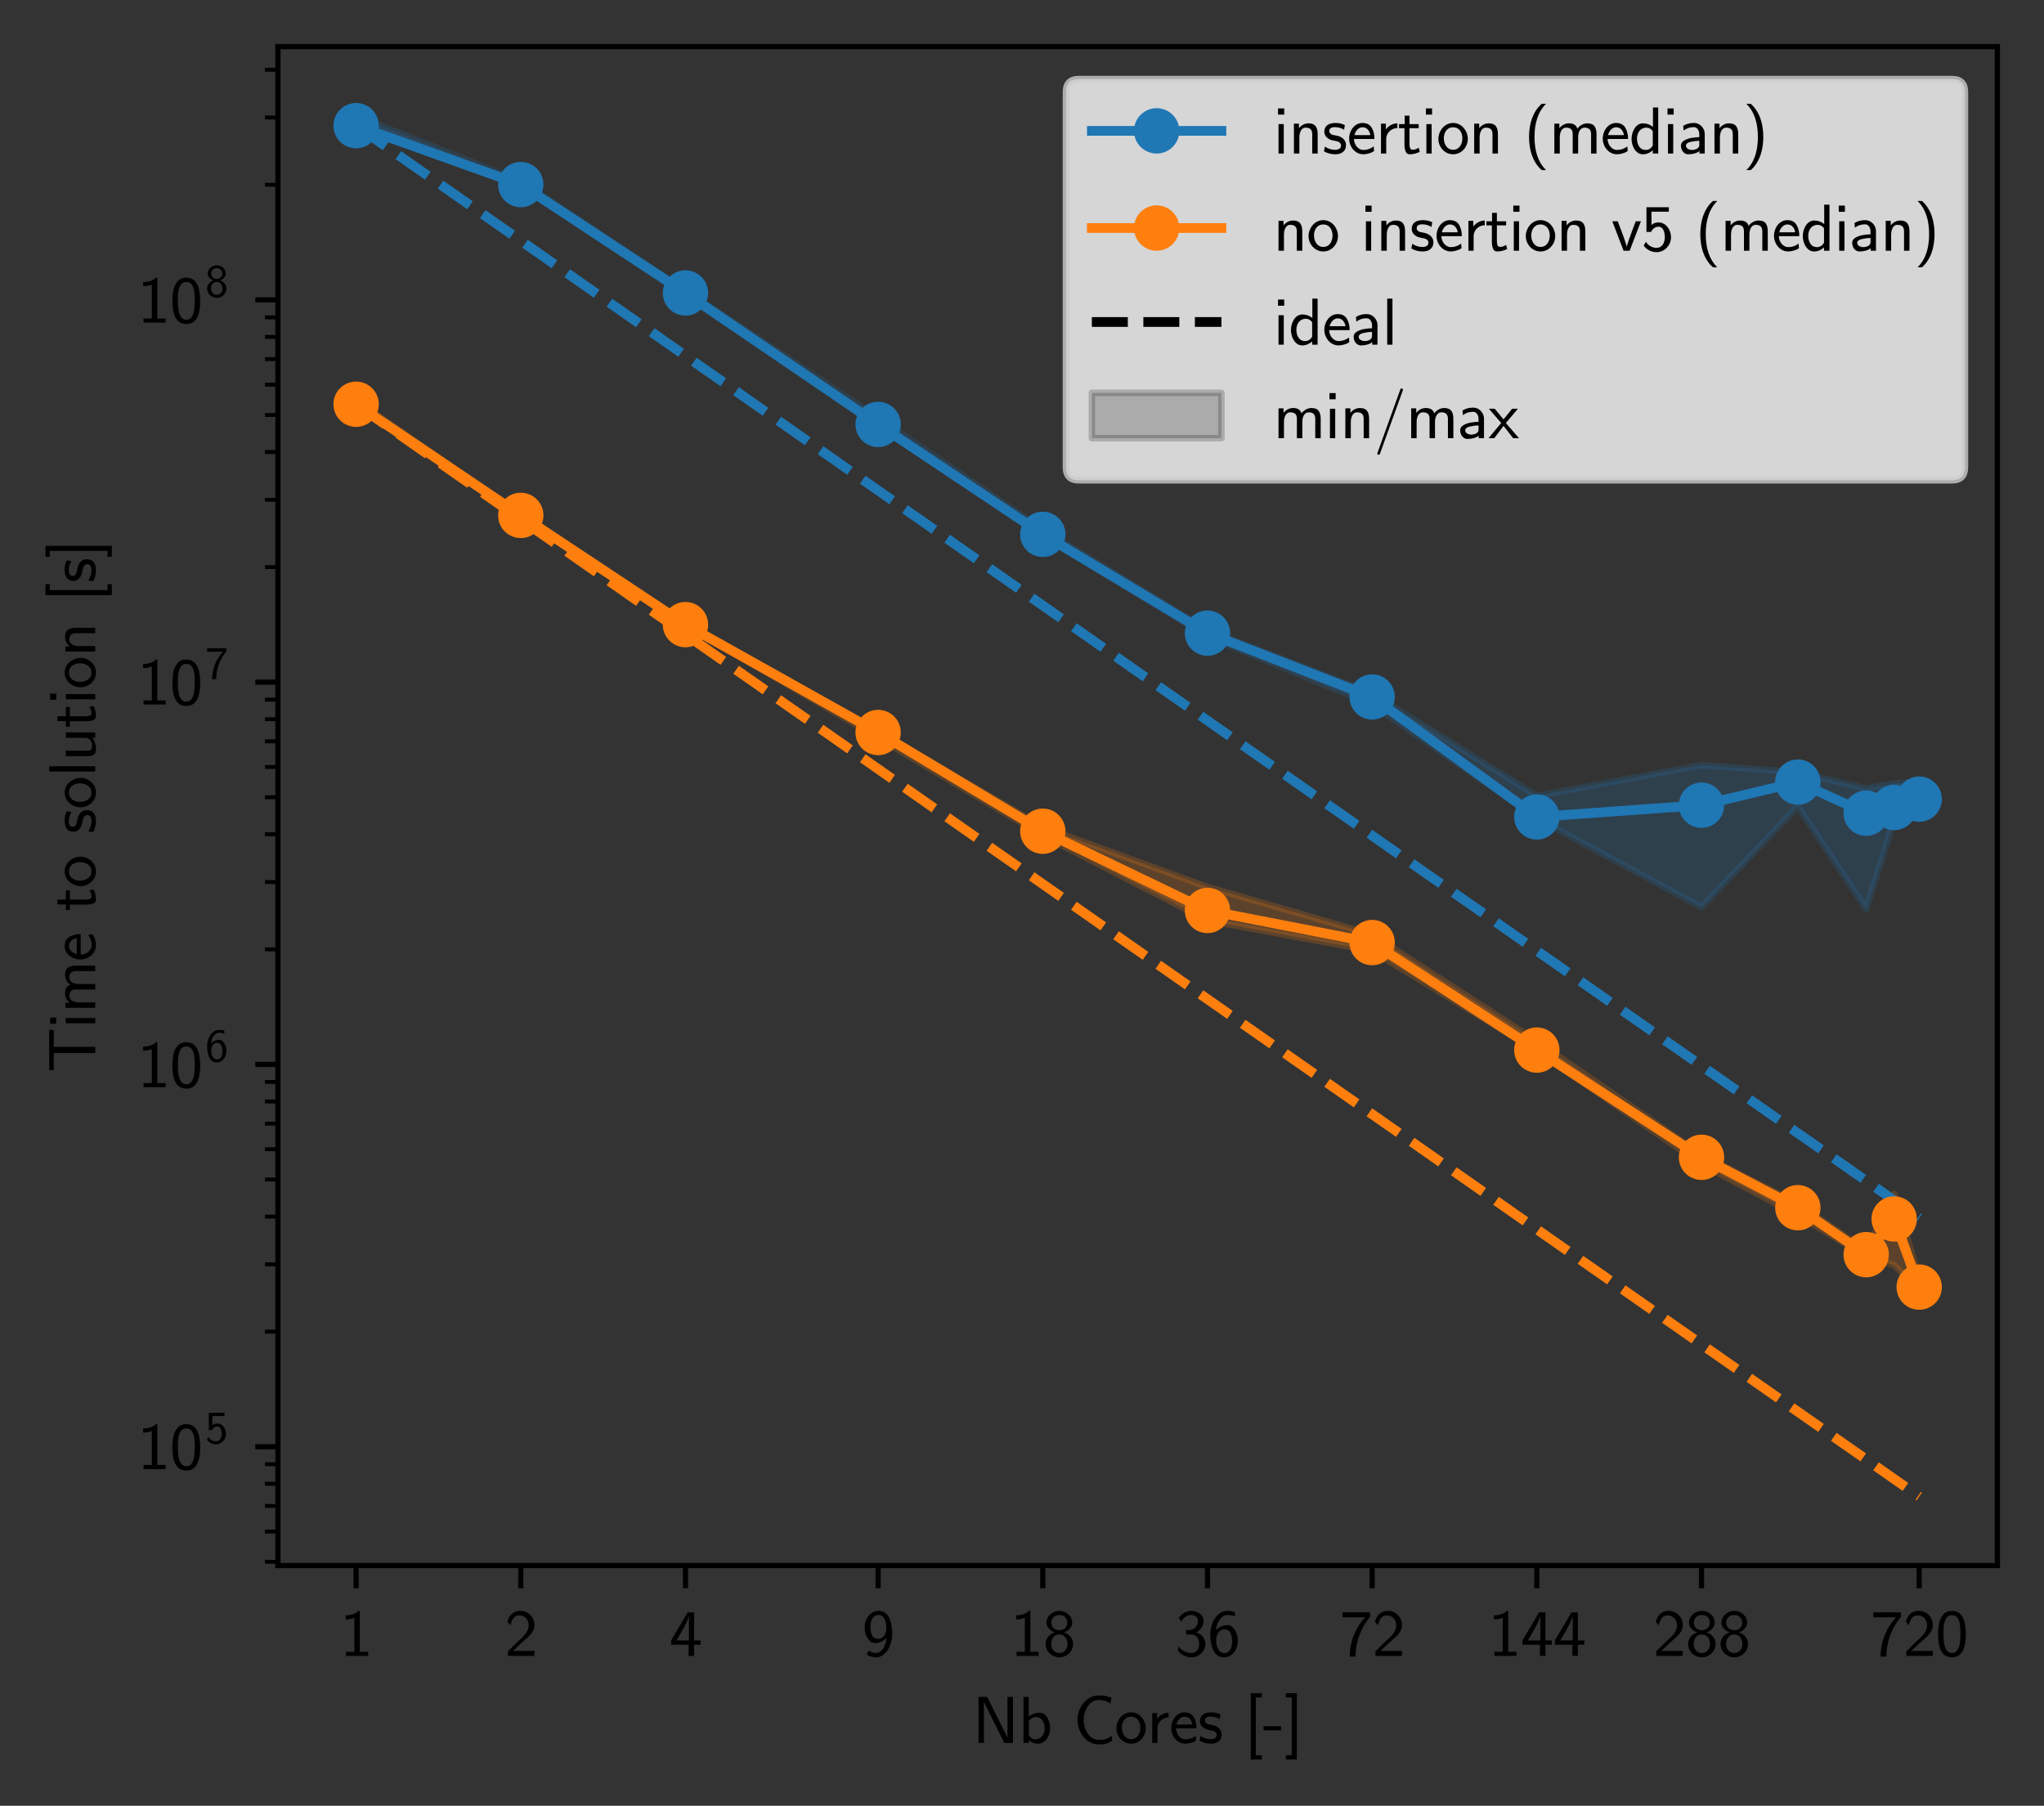 <?xml version="1.0" encoding="utf-8" standalone="no"?>
<!DOCTYPE svg PUBLIC "-//W3C//DTD SVG 1.1//EN"
  "http://www.w3.org/Graphics/SVG/1.1/DTD/svg11.dtd">
<svg xmlns:xlink="http://www.w3.org/1999/xlink" width="315.488pt" height="278.731pt" viewBox="0 0 315.488 278.731" xmlns="http://www.w3.org/2000/svg" version="1.1">
 <rect x="0" y="0" width="315.488" height="278.731" fill="#333333" stroke="none"/>
 <defs>
  <style type="text/css">*{stroke-linejoin: round; stroke-linecap: butt}</style>
 </defs>
 <g id="figure_1">
  <g id="patch_1">
   <path d="M 0 278.731 
L 315.488 278.731 
L 315.488 0 
L 0 0 
L 0 278.731 
z
" style="fill: none"/>
  </g>
  <g id="axes_1">
   <g id="patch_2">
    <path d="M 42.9 241.653 
L 308.288 241.653 
L 308.288 7.2 
L 42.9 7.2 
L 42.9 241.653 
z
" style="fill: none"/>
   </g>
   <g id="PolyCollection_1">
    <defs>
     <path id="md062e159a4" d="M 54.963 -260.874 
L 54.963 -259.09 
L 80.381 -250.054 
L 105.799 -233.043 
L 135.536 -212.967 
L 160.953 -195.914 
L 186.371 -180.48 
L 211.789 -169.988 
L 237.207 -152.425 
L 262.624 -138.708 
L 277.493 -154.264 
L 288.042 -138.41 
L 292.361 -152.211 
L 296.225 -152.612 
L 296.225 -158.038 
L 296.225 -158.038 
L 292.361 -157.808 
L 288.042 -157.027 
L 277.493 -159.536 
L 262.624 -160.631 
L 237.207 -155.886 
L 211.789 -171.687 
L 186.371 -181.494 
L 160.953 -196.968 
L 135.536 -214.265 
L 105.799 -233.894 
L 80.381 -250.748 
L 54.963 -260.874 
z
" style="stroke: #1f77b4; stroke-opacity: 0.2"/>
    </defs>
    <g clip-path="url(#pc739854f09)">
     <use xlink:href="#md062e159a4" x="0" y="278.731" style="fill: #1f77b4; fill-opacity: 0.2; stroke: #1f77b4; stroke-opacity: 0.2"/>
    </g>
   </g>
   <g id="PolyCollection_2">
    <defs>
     <path id="mf6d3e7a6a4" d="M 54.963 -216.97 
L 54.963 -216.113 
L 80.381 -199.159 
L 105.799 -182.287 
L 135.536 -164.841 
L 160.953 -149.767 
L 186.371 -136.653 
L 211.789 -131.941 
L 237.207 -116.514 
L 262.624 -99.003 
L 277.493 -91.158 
L 288.042 -84.769 
L 292.361 -83.439 
L 296.225 -79.604 
L 296.225 -81.498 
L 296.225 -81.498 
L 292.361 -94.436 
L 288.042 -85.728 
L 277.493 -92.926 
L 262.624 -100.504 
L 237.207 -118.033 
L 211.789 -134.483 
L 186.371 -141.825 
L 160.953 -151.073 
L 135.536 -165.892 
L 105.799 -182.499 
L 80.381 -199.213 
L 54.963 -216.97 
z
" style="stroke: #ff7f0e; stroke-opacity: 0.2"/>
    </defs>
    <g clip-path="url(#pc739854f09)">
     <use xlink:href="#mf6d3e7a6a4" x="0" y="278.731" style="fill: #ff7f0e; fill-opacity: 0.2; stroke: #ff7f0e; stroke-opacity: 0.2"/>
    </g>
   </g>
   <g id="matplotlib.axis_1">
    <g id="xtick_1">
     <g id="line2d_1">
      <defs>
       <path id="m0c4430fc9d" d="M 0 0 
L 0 3.5 
" style="stroke: #000000; stroke-width: 0.8"/>
      </defs>
      <g>
       <use xlink:href="#m0c4430fc9d" x="54.963" y="241.653" style="stroke: #000000; stroke-width: 0.8"/>
      </g>
     </g>
     <g id="text_1">
      <!-- 1 -->
      <g transform="translate(52.463 255.592) scale(0.1 -0.1)">
       <defs>
        <path id="Cmss10-31" d="M 594 0 
L 594 397 
L 1394 397 
L 1394 3675 
Q 1053 3519 556 3519 
L 556 3916 
Q 1375 3916 1797 4341 
L 1925 4341 
L 1925 397 
L 2725 397 
L 2725 0 
L 594 0 
z
" transform="scale(0.016)"/>
       </defs>
       <use xlink:href="#Cmss10-31"/>
      </g>
     </g>
    </g>
    <g id="xtick_2">
     <g id="line2d_2">
      <g>
       <use xlink:href="#m0c4430fc9d" x="80.381" y="241.653" style="stroke: #000000; stroke-width: 0.8"/>
      </g>
     </g>
     <g id="text_2">
      <!-- 2 -->
      <g transform="translate(77.881 255.592) scale(0.1 -0.1)">
       <defs>
        <path id="Cmss10-32" d="M 319 0 
L 319 434 
L 1106 1216 
Q 1191 1300 1473 1559 
Q 1756 1819 1925 2009 
Q 2094 2200 2208 2440 
Q 2322 2681 2322 2944 
Q 2322 3206 2212 3425 
Q 2103 3644 1898 3773 
Q 1694 3903 1422 3903 
Q 1106 3903 903 3700 
Q 809 3606 732 3445 
Q 656 3284 606 3123 
Q 556 2963 556 2938 
L 269 3309 
Q 369 3628 531 3856 
Q 694 4084 939 4212 
Q 1184 4341 1509 4341 
Q 1806 4341 2057 4234 
Q 2309 4128 2493 3937 
Q 2678 3747 2776 3494 
Q 2875 3241 2875 2944 
Q 2875 2672 2756 2436 
Q 2638 2200 2455 2004 
Q 2272 1809 1976 1557 
Q 1681 1306 1581 1209 
L 806 475 
L 2875 481 
L 2875 0 
L 319 0 
z
" transform="scale(0.016)"/>
       </defs>
       <use xlink:href="#Cmss10-32"/>
      </g>
     </g>
    </g>
    <g id="xtick_3">
     <g id="line2d_3">
      <g>
       <use xlink:href="#m0c4430fc9d" x="105.799" y="241.653" style="stroke: #000000; stroke-width: 0.8"/>
      </g>
     </g>
     <g id="text_3">
      <!-- 4 -->
      <g transform="translate(103.299 255.592) scale(0.1 -0.1)">
       <defs>
        <path id="Cmss10-34" d="M 178 1075 
L 178 1491 
L 1778 4197 
L 2394 4197 
L 2394 1491 
L 3016 1491 
L 3016 1075 
L 2394 1075 
L 2394 0 
L 1863 0 
L 1863 1075 
L 178 1075 
z
M 703 1491 
L 1900 1491 
L 1900 3944 
L 1894 3944 
Q 1894 3741 1708 3328 
Q 1522 2916 1292 2508 
Q 1063 2100 703 1491 
z
" transform="scale(0.016)"/>
       </defs>
       <use xlink:href="#Cmss10-34"/>
      </g>
     </g>
    </g>
    <g id="xtick_4">
     <g id="line2d_4">
      <g>
       <use xlink:href="#m0c4430fc9d" x="135.536" y="241.653" style="stroke: #000000; stroke-width: 0.8"/>
      </g>
     </g>
     <g id="text_4">
      <!-- 9 -->
      <g transform="translate(133.036 255.592) scale(0.1 -0.1)">
       <defs>
        <path id="Cmss10-39" d="M 459 159 
L 672 519 
Q 781 428 876 378 
Q 972 328 1089 301 
Q 1206 275 1331 275 
Q 1572 275 1764 415 
Q 1956 556 2090 784 
Q 2225 1013 2294 1266 
Q 2363 1519 2363 1741 
Q 2163 1500 1875 1364 
Q 1588 1228 1281 1228 
Q 1050 1228 878 1348 
Q 706 1469 563 1691 
Q 400 1941 334 2195 
Q 269 2450 269 2791 
Q 269 3084 367 3368 
Q 466 3653 644 3868 
Q 822 4084 1072 4212 
Q 1322 4341 1631 4341 
Q 2022 4341 2283 4122 
Q 2544 3903 2683 3561 
Q 2822 3219 2873 2842 
Q 2925 2466 2925 2106 
Q 2925 1613 2742 1088 
Q 2559 563 2198 211 
Q 1838 -141 1331 -141 
Q 1091 -141 847 -62 
Q 603 16 459 159 
z
M 1563 1644 
Q 1803 1644 1984 1787 
Q 2166 1931 2258 2159 
Q 2350 2388 2350 2631 
Q 2350 2731 2344 2791 
L 2356 2791 
Q 2356 3028 2279 3295 
Q 2203 3563 2039 3753 
Q 1875 3944 1631 3944 
Q 1194 3944 1006 3605 
Q 819 3266 819 2791 
Q 819 2316 980 1980 
Q 1141 1644 1563 1644 
z
" transform="scale(0.016)"/>
       </defs>
       <use xlink:href="#Cmss10-39"/>
      </g>
     </g>
    </g>
    <g id="xtick_5">
     <g id="line2d_5">
      <g>
       <use xlink:href="#m0c4430fc9d" x="160.953" y="241.653" style="stroke: #000000; stroke-width: 0.8"/>
      </g>
     </g>
     <g id="text_5">
      <!-- 18 -->
      <g transform="translate(155.953 255.592) scale(0.1 -0.1)">
       <defs>
        <path id="Cmss10-38" d="M 269 1166 
Q 269 1547 520 1850 
Q 772 2153 1153 2266 
Q 822 2375 590 2628 
Q 359 2881 359 3206 
Q 359 3453 459 3656 
Q 559 3859 734 4015 
Q 909 4172 1132 4256 
Q 1356 4341 1600 4341 
Q 1838 4341 2061 4258 
Q 2284 4175 2461 4019 
Q 2638 3863 2736 3656 
Q 2834 3450 2834 3206 
Q 2834 2881 2603 2628 
Q 2372 2375 2041 2266 
Q 2422 2153 2673 1850 
Q 2925 1547 2925 1166 
Q 2925 897 2820 658 
Q 2716 419 2531 239 
Q 2347 59 2105 -41 
Q 1863 -141 1600 -141 
Q 1253 -141 940 36 
Q 628 213 448 509 
Q 269 806 269 1166 
z
M 1600 275 
Q 1969 275 2175 531 
Q 2381 788 2381 1166 
Q 2381 1406 2289 1612 
Q 2197 1819 2019 1939 
Q 1841 2059 1600 2059 
Q 1353 2059 1175 1939 
Q 997 1819 905 1612 
Q 813 1406 813 1166 
Q 813 794 1020 534 
Q 1228 275 1600 275 
z
M 831 3206 
Q 831 2875 1048 2676 
Q 1266 2478 1600 2478 
Q 1816 2478 1992 2568 
Q 2169 2659 2266 2826 
Q 2363 2994 2363 3206 
Q 2363 3431 2263 3598 
Q 2163 3766 1991 3855 
Q 1819 3944 1600 3944 
Q 1375 3944 1203 3855 
Q 1031 3766 931 3598 
Q 831 3431 831 3206 
z
" transform="scale(0.016)"/>
       </defs>
       <use xlink:href="#Cmss10-31"/>
       <use xlink:href="#Cmss10-38" x="50"/>
      </g>
     </g>
    </g>
    <g id="xtick_6">
     <g id="line2d_6">
      <g>
       <use xlink:href="#m0c4430fc9d" x="186.371" y="241.653" style="stroke: #000000; stroke-width: 0.8"/>
      </g>
     </g>
     <g id="text_6">
      <!-- 36 -->
      <g transform="translate(181.371 255.592) scale(0.1 -0.1)">
       <defs>
        <path id="Cmss10-33" d="M 269 506 
L 341 916 
Q 491 709 686 567 
Q 881 425 1107 350 
Q 1334 275 1581 275 
Q 1813 275 1984 401 
Q 2156 528 2242 733 
Q 2328 938 2328 1172 
Q 2328 1397 2240 1600 
Q 2153 1803 1983 1931 
Q 1813 2059 1581 2059 
L 1069 2059 
L 1069 2478 
L 1453 2509 
Q 1656 2509 1829 2637 
Q 2003 2766 2103 2962 
Q 2203 3159 2203 3366 
Q 2203 3628 2025 3786 
Q 1847 3944 1581 3944 
Q 1369 3944 1176 3862 
Q 984 3781 834 3629 
Q 684 3478 609 3291 
L 359 3653 
Q 488 3866 677 4019 
Q 866 4172 1098 4256 
Q 1331 4341 1581 4341 
Q 1859 4341 2132 4222 
Q 2406 4103 2579 3879 
Q 2753 3656 2753 3366 
Q 2753 3022 2559 2728 
Q 2366 2434 2047 2266 
Q 2281 2191 2486 2028 
Q 2691 1866 2808 1645 
Q 2925 1425 2925 1172 
Q 2925 813 2740 511 
Q 2556 209 2248 34 
Q 1941 -141 1581 -141 
Q 1203 -141 854 31 
Q 506 203 269 506 
z
" transform="scale(0.016)"/>
        <path id="Cmss10-36" d="M 1600 -141 
Q 1081 -141 784 214 
Q 488 569 378 1073 
Q 269 1578 269 2106 
Q 269 2616 466 3136 
Q 663 3656 1045 3998 
Q 1428 4341 1953 4341 
Q 2094 4341 2342 4302 
Q 2591 4263 2644 4213 
L 2644 3809 
Q 2450 3884 2300 3914 
Q 2150 3944 1953 3944 
Q 1622 3944 1365 3711 
Q 1109 3478 970 3129 
Q 831 2781 831 2463 
Q 975 2631 1142 2740 
Q 1309 2850 1511 2909 
Q 1713 2969 1913 2969 
Q 2150 2969 2319 2850 
Q 2488 2731 2631 2509 
Q 2747 2325 2808 2164 
Q 2869 2003 2897 1825 
Q 2925 1647 2925 1416 
Q 2925 1022 2764 664 
Q 2603 306 2300 82 
Q 1997 -141 1600 -141 
z
M 1600 275 
Q 1891 275 2066 444 
Q 2241 613 2308 869 
Q 2375 1125 2375 1416 
Q 2375 1891 2214 2222 
Q 2053 2553 1631 2553 
Q 1384 2553 1207 2411 
Q 1031 2269 937 2042 
Q 844 1816 844 1581 
Q 844 1472 856 1416 
L 838 1416 
Q 838 1025 1038 650 
Q 1238 275 1600 275 
z
" transform="scale(0.016)"/>
       </defs>
       <use xlink:href="#Cmss10-33"/>
       <use xlink:href="#Cmss10-36" x="50"/>
      </g>
     </g>
    </g>
    <g id="xtick_7">
     <g id="line2d_7">
      <g>
       <use xlink:href="#m0c4430fc9d" x="211.789" y="241.653" style="stroke: #000000; stroke-width: 0.8"/>
      </g>
     </g>
     <g id="text_7">
      <!-- 72 -->
      <g transform="translate(206.789 255.592) scale(0.1 -0.1)">
       <defs>
        <path id="Cmss10-37" d="M 959 -72 
Q 959 453 1059 972 
Q 1159 1491 1353 1978 
Q 1547 2466 1822 2902 
Q 2097 3338 2463 3725 
L 269 3719 
L 269 4197 
L 2925 4197 
L 2925 3763 
Q 2591 3369 2328 2919 
Q 2066 2469 1886 1975 
Q 1706 1481 1614 967 
Q 1522 453 1522 -72 
L 959 -72 
z
" transform="scale(0.016)"/>
       </defs>
       <use xlink:href="#Cmss10-37"/>
       <use xlink:href="#Cmss10-32" x="50"/>
      </g>
     </g>
    </g>
    <g id="xtick_8">
     <g id="line2d_8">
      <g>
       <use xlink:href="#m0c4430fc9d" x="237.207" y="241.653" style="stroke: #000000; stroke-width: 0.8"/>
      </g>
     </g>
     <g id="text_8">
      <!-- 144 -->
      <g transform="translate(229.707 255.592) scale(0.1 -0.1)">
       <use xlink:href="#Cmss10-31"/>
       <use xlink:href="#Cmss10-34" x="50"/>
       <use xlink:href="#Cmss10-34" x="100"/>
      </g>
     </g>
    </g>
    <g id="xtick_9">
     <g id="line2d_9">
      <g>
       <use xlink:href="#m0c4430fc9d" x="262.624" y="241.653" style="stroke: #000000; stroke-width: 0.8"/>
      </g>
     </g>
     <g id="text_9">
      <!-- 288 -->
      <g transform="translate(255.124 255.592) scale(0.1 -0.1)">
       <use xlink:href="#Cmss10-32"/>
       <use xlink:href="#Cmss10-38" x="50"/>
       <use xlink:href="#Cmss10-38" x="100"/>
      </g>
     </g>
    </g>
    <g id="xtick_10">
     <g id="line2d_10">
      <g>
       <use xlink:href="#m0c4430fc9d" x="296.225" y="241.653" style="stroke: #000000; stroke-width: 0.8"/>
      </g>
     </g>
     <g id="text_10">
      <!-- 720 -->
      <g transform="translate(288.725 255.592) scale(0.1 -0.1)">
       <defs>
        <path id="Cmss10-30" d="M 1600 -141 
Q 256 -141 256 2081 
Q 256 2653 354 3143 
Q 453 3634 753 3987 
Q 1053 4341 1600 4341 
Q 2022 4341 2295 4127 
Q 2569 3913 2703 3580 
Q 2838 3247 2888 2865 
Q 2938 2484 2938 2081 
Q 2938 1678 2886 1308 
Q 2834 938 2698 609 
Q 2563 281 2291 70 
Q 2019 -141 1600 -141 
z
M 1600 275 
Q 1969 275 2148 600 
Q 2328 925 2370 1323 
Q 2413 1722 2413 2181 
Q 2413 2625 2370 2986 
Q 2328 3347 2148 3634 
Q 1969 3922 1600 3922 
Q 1313 3922 1142 3745 
Q 972 3569 894 3289 
Q 816 3009 798 2756 
Q 781 2503 781 2181 
Q 781 1853 798 1576 
Q 816 1300 895 989 
Q 975 678 1145 476 
Q 1316 275 1600 275 
z
" transform="scale(0.016)"/>
       </defs>
       <use xlink:href="#Cmss10-37"/>
       <use xlink:href="#Cmss10-32" x="50"/>
       <use xlink:href="#Cmss10-30" x="100"/>
      </g>
     </g>
    </g>
    <g id="text_11">
     <!-- Nb Cores [-] -->
     <g transform="translate(150.07 269.031) scale(0.1 -0.1)">
      <defs>
       <path id="Cmss10-4e" d="M 603 0 
L 603 4441 
L 1434 4441 
Q 1603 4106 1875 3564 
Q 2147 3022 2555 2201 
Q 2963 1381 3180 939 
Q 3397 497 3397 469 
L 3397 4441 
L 3922 4441 
L 3922 0 
L 3091 0 
Q 3009 169 2648 889 
Q 2288 1609 1955 2276 
Q 1622 2944 1376 3445 
Q 1131 3947 1125 3975 
L 1125 0 
L 603 0 
z
" transform="scale(0.016)"/>
       <path id="Cmss10-62" d="M 513 0 
L 513 4441 
L 1019 4441 
L 1019 2547 
Q 1228 2719 1509 2816 
Q 1791 2913 2088 2913 
Q 2341 2913 2530 2769 
Q 2719 2625 2841 2398 
Q 2963 2172 3023 1911 
Q 3084 1650 3084 1422 
Q 3084 1081 2942 728 
Q 2800 375 2533 151 
Q 2266 -72 1906 -72 
Q 1663 -72 1438 22 
Q 1213 116 1038 288 
L 1038 0 
L 513 0 
z
M 1038 744 
Q 1138 559 1288 453 
Q 1438 347 1631 347 
Q 1928 347 2139 494 
Q 2350 641 2454 886 
Q 2559 1131 2559 1422 
Q 2559 1700 2468 1945 
Q 2378 2191 2186 2344 
Q 1994 2497 1709 2497 
Q 1509 2497 1334 2401 
Q 1159 2306 1038 2138 
L 1038 744 
z
" transform="scale(0.016)"/>
       <path id="Cmss10-20" transform="scale(0.016)"/>
       <path id="Cmss10-43" d="M 2484 -141 
Q 2028 -141 1643 59 
Q 1259 259 986 600 
Q 713 941 564 1359 
Q 416 1778 416 2222 
Q 416 2666 564 3086 
Q 713 3506 989 3848 
Q 1266 4191 1647 4386 
Q 2028 4581 2484 4581 
Q 2722 4581 2914 4559 
Q 3106 4538 3306 4486 
Q 3506 4434 3694 4359 
L 3597 3809 
L 3591 3809 
Q 3325 3991 3065 4069 
Q 2806 4147 2484 4147 
Q 2131 4147 1854 3972 
Q 1578 3797 1390 3509 
Q 1203 3222 1108 2886 
Q 1013 2550 1013 2222 
Q 1013 1897 1109 1556 
Q 1206 1216 1395 928 
Q 1584 641 1862 467 
Q 2141 294 2484 294 
Q 2897 294 3145 372 
Q 3394 450 3725 684 
L 3763 225 
L 3763 219 
Q 3522 69 3342 -6 
Q 3163 -81 2972 -111 
Q 2781 -141 2484 -141 
z
" transform="scale(0.016)"/>
       <path id="Cmss10-6f" d="M 1600 -72 
Q 1203 -72 878 133 
Q 553 338 365 680 
Q 178 1022 178 1403 
Q 178 1697 284 1976 
Q 391 2256 580 2476 
Q 769 2697 1033 2823 
Q 1297 2950 1600 2950 
Q 1900 2950 2161 2825 
Q 2422 2700 2615 2476 
Q 2809 2253 2912 1975 
Q 3016 1697 3016 1403 
Q 3016 1022 2830 680 
Q 2644 338 2317 133 
Q 1991 -72 1600 -72 
z
M 1600 366 
Q 1894 366 2095 525 
Q 2297 684 2394 940 
Q 2491 1197 2491 1478 
Q 2491 1753 2389 1995 
Q 2288 2238 2086 2386 
Q 1884 2534 1600 2534 
Q 1313 2534 1111 2387 
Q 909 2241 806 1997 
Q 703 1753 703 1478 
Q 703 1278 756 1079 
Q 809 881 926 714 
Q 1044 547 1214 456 
Q 1384 366 1600 366 
z
" transform="scale(0.016)"/>
       <path id="Cmss10-72" d="M 513 0 
L 513 2881 
L 984 2881 
L 984 2328 
Q 1109 2503 1287 2637 
Q 1466 2772 1670 2842 
Q 1875 2913 2094 2913 
L 2094 2456 
Q 1809 2456 1561 2315 
Q 1313 2175 1166 1933 
Q 1019 1691 1019 1403 
L 1019 0 
L 513 0 
z
" transform="scale(0.016)"/>
       <path id="Cmss10-65" d="M 1594 -72 
Q 1300 -72 1044 51 
Q 788 175 602 390 
Q 416 606 314 882 
Q 213 1159 213 1441 
Q 213 1806 373 2159 
Q 534 2513 831 2731 
Q 1128 2950 1503 2950 
Q 2116 2950 2386 2500 
Q 2656 2050 2656 1403 
L 684 1403 
Q 684 1150 801 904 
Q 919 659 1130 503 
Q 1341 347 1594 347 
Q 2150 347 2584 691 
L 2625 256 
Q 2491 122 2162 25 
Q 1834 -72 1594 -72 
z
M 722 1778 
L 2259 1778 
Q 2209 2103 2015 2318 
Q 1822 2534 1503 2534 
Q 1316 2534 1150 2426 
Q 984 2319 876 2145 
Q 769 1972 722 1778 
z
" transform="scale(0.016)"/>
       <path id="Cmss10-73" d="M 178 213 
L 263 672 
Q 716 359 1259 359 
Q 1494 359 1659 461 
Q 1825 563 1825 781 
Q 1825 947 1698 1053 
Q 1572 1159 1403 1191 
L 1013 1269 
Q 688 1334 450 1559 
Q 213 1784 213 2100 
Q 213 2391 353 2583 
Q 494 2775 731 2862 
Q 969 2950 1259 2950 
Q 1538 2950 1745 2904 
Q 1953 2859 2194 2747 
L 2119 2297 
Q 1888 2434 1673 2490 
Q 1459 2547 1191 2547 
Q 981 2547 836 2455 
Q 691 2363 691 2163 
Q 691 2025 800 1926 
Q 909 1828 1063 1791 
L 1491 1709 
Q 1709 1659 1895 1537 
Q 2081 1416 2192 1233 
Q 2303 1050 2303 831 
Q 2303 525 2167 323 
Q 2031 122 1798 25 
Q 1566 -72 1259 -72 
Q 684 -72 178 213 
z
" transform="scale(0.016)"/>
       <path id="Cmss10-5b" d="M 641 -1600 
L 641 4800 
L 1703 4800 
L 1703 4384 
L 1125 4384 
L 1125 -1184 
L 1703 -1184 
L 1703 -1600 
L 641 -1600 
z
" transform="scale(0.016)"/>
       <path id="Cmss10-2d" d="M 72 1222 
L 72 1619 
L 1766 1619 
L 1766 1222 
L 72 1222 
z
" transform="scale(0.016)"/>
       <path id="Cmss10-5d" d="M 141 -1600 
L 141 -1184 
L 716 -1184 
L 716 4384 
L 141 4384 
L 141 4800 
L 1203 4800 
L 1203 -1600 
L 141 -1600 
z
" transform="scale(0.016)"/>
      </defs>
      <use xlink:href="#Cmss10-4e"/>
      <use xlink:href="#Cmss10-62" x="70.801"/>
      <use xlink:href="#Cmss10-20" x="122.412"/>
      <use xlink:href="#Cmss10-43" x="155.713"/>
      <use xlink:href="#Cmss10-6f" x="219.531"/>
      <use xlink:href="#Cmss10-72" x="269.531"/>
      <use xlink:href="#Cmss10-65" x="303.613"/>
      <use xlink:href="#Cmss10-73" x="347.998"/>
      <use xlink:href="#Cmss10-20" x="386.279"/>
      <use xlink:href="#Cmss10-5b" x="419.58"/>
      <use xlink:href="#Cmss10-2d" x="448.389"/>
      <use xlink:href="#Cmss10-5d" x="481.689"/>
     </g>
    </g>
   </g>
   <g id="matplotlib.axis_2">
    <g id="ytick_1">
     <g id="line2d_11">
      <defs>
       <path id="mf8af91629b" d="M 0 0 
L -3.5 0 
" style="stroke: #000000; stroke-width: 0.8"/>
      </defs>
      <g>
       <use xlink:href="#mf8af91629b" x="42.9" y="223.307" style="stroke: #000000; stroke-width: 0.8"/>
      </g>
     </g>
     <g id="text_12">
      <!-- $\mathdefault{10^{5}}$ -->
      <g transform="translate(21.2 226.788) scale(0.1 -0.1)">
       <defs>
        <path id="Cmss10-35" d="M 238 494 
L 459 863 
Q 559 684 718 551 
Q 878 419 1072 347 
Q 1266 275 1466 275 
Q 1734 275 1918 420 
Q 2103 566 2190 802 
Q 2278 1038 2278 1300 
Q 2278 1528 2225 1759 
Q 2172 1991 2036 2153 
Q 1900 2316 1663 2316 
Q 1428 2316 1242 2178 
Q 1056 2041 953 1813 
L 506 1813 
L 506 4197 
L 2663 4197 
L 2663 3763 
L 991 3763 
L 991 2484 
Q 1272 2731 1663 2731 
Q 1931 2731 2159 2607 
Q 2388 2484 2547 2276 
Q 2706 2069 2790 1816 
Q 2875 1563 2875 1300 
Q 2875 916 2687 583 
Q 2500 250 2176 54 
Q 1853 -141 1466 -141 
Q 1222 -141 994 -64 
Q 766 13 573 153 
Q 381 294 238 494 
z
" transform="scale(0.016)"/>
       </defs>
       <use xlink:href="#Cmss10-31" transform="translate(0 0.27)"/>
       <use xlink:href="#Cmss10-30" transform="translate(50 0.27)"/>
       <use xlink:href="#Cmss10-35" transform="translate(104.646 40.095) scale(0.7)"/>
      </g>
     </g>
    </g>
    <g id="ytick_2">
     <g id="line2d_12">
      <g>
       <use xlink:href="#mf8af91629b" x="42.9" y="164.301" style="stroke: #000000; stroke-width: 0.8"/>
      </g>
     </g>
     <g id="text_13">
      <!-- $\mathdefault{10^{6}}$ -->
      <g transform="translate(21.2 167.881) scale(0.1 -0.1)">
       <use xlink:href="#Cmss10-31" transform="translate(0 0.695)"/>
       <use xlink:href="#Cmss10-30" transform="translate(50 0.695)"/>
       <use xlink:href="#Cmss10-36" transform="translate(104.646 40.52) scale(0.7)"/>
      </g>
     </g>
    </g>
    <g id="ytick_3">
     <g id="line2d_13">
      <g>
       <use xlink:href="#mf8af91629b" x="42.9" y="105.294" style="stroke: #000000; stroke-width: 0.8"/>
      </g>
     </g>
     <g id="text_14">
      <!-- $\mathdefault{10^{7}}$ -->
      <g transform="translate(21.2 108.775) scale(0.1 -0.1)">
       <use xlink:href="#Cmss10-31" transform="translate(0 0.27)"/>
       <use xlink:href="#Cmss10-30" transform="translate(50 0.27)"/>
       <use xlink:href="#Cmss10-37" transform="translate(104.646 40.095) scale(0.7)"/>
      </g>
     </g>
    </g>
    <g id="ytick_4">
     <g id="line2d_14">
      <g>
       <use xlink:href="#mf8af91629b" x="42.9" y="46.288" style="stroke: #000000; stroke-width: 0.8"/>
      </g>
     </g>
     <g id="text_15">
      <!-- $\mathdefault{10^{8}}$ -->
      <g transform="translate(21.2 49.868) scale(0.1 -0.1)">
       <use xlink:href="#Cmss10-31" transform="translate(0 0.695)"/>
       <use xlink:href="#Cmss10-30" transform="translate(50 0.695)"/>
       <use xlink:href="#Cmss10-38" transform="translate(104.646 40.52) scale(0.7)"/>
      </g>
     </g>
    </g>
    <g id="ytick_5">
     <g id="line2d_15">
      <defs>
       <path id="m6f2d7bbd2f" d="M 0 0 
L -2 0 
" style="stroke: #000000; stroke-width: 0.6"/>
      </defs>
      <g>
       <use xlink:href="#m6f2d7bbd2f" x="42.9" y="241.07" style="stroke: #000000; stroke-width: 0.6"/>
      </g>
     </g>
    </g>
    <g id="ytick_6">
     <g id="line2d_16">
      <g>
       <use xlink:href="#m6f2d7bbd2f" x="42.9" y="236.398" style="stroke: #000000; stroke-width: 0.6"/>
      </g>
     </g>
    </g>
    <g id="ytick_7">
     <g id="line2d_17">
      <g>
       <use xlink:href="#m6f2d7bbd2f" x="42.9" y="232.447" style="stroke: #000000; stroke-width: 0.6"/>
      </g>
     </g>
    </g>
    <g id="ytick_8">
     <g id="line2d_18">
      <g>
       <use xlink:href="#m6f2d7bbd2f" x="42.9" y="229.025" style="stroke: #000000; stroke-width: 0.6"/>
      </g>
     </g>
    </g>
    <g id="ytick_9">
     <g id="line2d_19">
      <g>
       <use xlink:href="#m6f2d7bbd2f" x="42.9" y="226.007" style="stroke: #000000; stroke-width: 0.6"/>
      </g>
     </g>
    </g>
    <g id="ytick_10">
     <g id="line2d_20">
      <g>
       <use xlink:href="#m6f2d7bbd2f" x="42.9" y="205.544" style="stroke: #000000; stroke-width: 0.6"/>
      </g>
     </g>
    </g>
    <g id="ytick_11">
     <g id="line2d_21">
      <g>
       <use xlink:href="#m6f2d7bbd2f" x="42.9" y="195.154" style="stroke: #000000; stroke-width: 0.6"/>
      </g>
     </g>
    </g>
    <g id="ytick_12">
     <g id="line2d_22">
      <g>
       <use xlink:href="#m6f2d7bbd2f" x="42.9" y="187.782" style="stroke: #000000; stroke-width: 0.6"/>
      </g>
     </g>
    </g>
    <g id="ytick_13">
     <g id="line2d_23">
      <g>
       <use xlink:href="#m6f2d7bbd2f" x="42.9" y="182.063" style="stroke: #000000; stroke-width: 0.6"/>
      </g>
     </g>
    </g>
    <g id="ytick_14">
     <g id="line2d_24">
      <g>
       <use xlink:href="#m6f2d7bbd2f" x="42.9" y="177.391" style="stroke: #000000; stroke-width: 0.6"/>
      </g>
     </g>
    </g>
    <g id="ytick_15">
     <g id="line2d_25">
      <g>
       <use xlink:href="#m6f2d7bbd2f" x="42.9" y="173.441" style="stroke: #000000; stroke-width: 0.6"/>
      </g>
     </g>
    </g>
    <g id="ytick_16">
     <g id="line2d_26">
      <g>
       <use xlink:href="#m6f2d7bbd2f" x="42.9" y="170.019" style="stroke: #000000; stroke-width: 0.6"/>
      </g>
     </g>
    </g>
    <g id="ytick_17">
     <g id="line2d_27">
      <g>
       <use xlink:href="#m6f2d7bbd2f" x="42.9" y="167.001" style="stroke: #000000; stroke-width: 0.6"/>
      </g>
     </g>
    </g>
    <g id="ytick_18">
     <g id="line2d_28">
      <g>
       <use xlink:href="#m6f2d7bbd2f" x="42.9" y="146.538" style="stroke: #000000; stroke-width: 0.6"/>
      </g>
     </g>
    </g>
    <g id="ytick_19">
     <g id="line2d_29">
      <g>
       <use xlink:href="#m6f2d7bbd2f" x="42.9" y="136.147" style="stroke: #000000; stroke-width: 0.6"/>
      </g>
     </g>
    </g>
    <g id="ytick_20">
     <g id="line2d_30">
      <g>
       <use xlink:href="#m6f2d7bbd2f" x="42.9" y="128.775" style="stroke: #000000; stroke-width: 0.6"/>
      </g>
     </g>
    </g>
    <g id="ytick_21">
     <g id="line2d_31">
      <g>
       <use xlink:href="#m6f2d7bbd2f" x="42.9" y="123.057" style="stroke: #000000; stroke-width: 0.6"/>
      </g>
     </g>
    </g>
    <g id="ytick_22">
     <g id="line2d_32">
      <g>
       <use xlink:href="#m6f2d7bbd2f" x="42.9" y="118.385" style="stroke: #000000; stroke-width: 0.6"/>
      </g>
     </g>
    </g>
    <g id="ytick_23">
     <g id="line2d_33">
      <g>
       <use xlink:href="#m6f2d7bbd2f" x="42.9" y="114.434" style="stroke: #000000; stroke-width: 0.6"/>
      </g>
     </g>
    </g>
    <g id="ytick_24">
     <g id="line2d_34">
      <g>
       <use xlink:href="#m6f2d7bbd2f" x="42.9" y="111.012" style="stroke: #000000; stroke-width: 0.6"/>
      </g>
     </g>
    </g>
    <g id="ytick_25">
     <g id="line2d_35">
      <g>
       <use xlink:href="#m6f2d7bbd2f" x="42.9" y="107.994" style="stroke: #000000; stroke-width: 0.6"/>
      </g>
     </g>
    </g>
    <g id="ytick_26">
     <g id="line2d_36">
      <g>
       <use xlink:href="#m6f2d7bbd2f" x="42.9" y="87.531" style="stroke: #000000; stroke-width: 0.6"/>
      </g>
     </g>
    </g>
    <g id="ytick_27">
     <g id="line2d_37">
      <g>
       <use xlink:href="#m6f2d7bbd2f" x="42.9" y="77.141" style="stroke: #000000; stroke-width: 0.6"/>
      </g>
     </g>
    </g>
    <g id="ytick_28">
     <g id="line2d_38">
      <g>
       <use xlink:href="#m6f2d7bbd2f" x="42.9" y="69.769" style="stroke: #000000; stroke-width: 0.6"/>
      </g>
     </g>
    </g>
    <g id="ytick_29">
     <g id="line2d_39">
      <g>
       <use xlink:href="#m6f2d7bbd2f" x="42.9" y="64.05" style="stroke: #000000; stroke-width: 0.6"/>
      </g>
     </g>
    </g>
    <g id="ytick_30">
     <g id="line2d_40">
      <g>
       <use xlink:href="#m6f2d7bbd2f" x="42.9" y="59.378" style="stroke: #000000; stroke-width: 0.6"/>
      </g>
     </g>
    </g>
    <g id="ytick_31">
     <g id="line2d_41">
      <g>
       <use xlink:href="#m6f2d7bbd2f" x="42.9" y="55.428" style="stroke: #000000; stroke-width: 0.6"/>
      </g>
     </g>
    </g>
    <g id="ytick_32">
     <g id="line2d_42">
      <g>
       <use xlink:href="#m6f2d7bbd2f" x="42.9" y="52.006" style="stroke: #000000; stroke-width: 0.6"/>
      </g>
     </g>
    </g>
    <g id="ytick_33">
     <g id="line2d_43">
      <g>
       <use xlink:href="#m6f2d7bbd2f" x="42.9" y="48.988" style="stroke: #000000; stroke-width: 0.6"/>
      </g>
     </g>
    </g>
    <g id="ytick_34">
     <g id="line2d_44">
      <g>
       <use xlink:href="#m6f2d7bbd2f" x="42.9" y="28.525" style="stroke: #000000; stroke-width: 0.6"/>
      </g>
     </g>
    </g>
    <g id="ytick_35">
     <g id="line2d_45">
      <g>
       <use xlink:href="#m6f2d7bbd2f" x="42.9" y="18.134" style="stroke: #000000; stroke-width: 0.6"/>
      </g>
     </g>
    </g>
    <g id="ytick_36">
     <g id="line2d_46">
      <g>
       <use xlink:href="#m6f2d7bbd2f" x="42.9" y="10.762" style="stroke: #000000; stroke-width: 0.6"/>
      </g>
     </g>
    </g>
    <g id="text_16">
     <!-- Time to solution [s] -->
     <g transform="translate(14.7 165.556) rotate(-90) scale(0.1 -0.1)">
      <defs>
       <path id="Cmss10-54" d="M 1881 0 
L 1881 4006 
L 231 4000 
L 231 4441 
L 4122 4441 
L 4122 4000 
L 2478 4006 
L 2478 0 
L 1881 0 
z
" transform="scale(0.016)"/>
       <path id="Cmss10-69" d="M 506 0 
L 506 2841 
L 1013 2841 
L 1013 0 
L 506 0 
z
M 459 3756 
L 459 4353 
L 1056 4353 
L 1056 3756 
L 459 3756 
z
" transform="scale(0.016)"/>
       <path id="Cmss10-6d" d="M 506 0 
L 506 2881 
L 991 2881 
L 991 2444 
Q 1163 2666 1403 2789 
Q 1644 2913 1919 2913 
Q 2563 2913 2731 2400 
Q 2903 2638 3158 2775 
Q 3413 2913 3694 2913 
Q 4172 2913 4373 2644 
Q 4575 2375 4575 1881 
L 4575 0 
L 4050 0 
L 4050 1881 
Q 4050 2497 3419 2497 
Q 3206 2497 3065 2355 
Q 2925 2213 2864 2005 
Q 2803 1797 2803 1588 
L 2803 0 
L 2278 0 
L 2278 1881 
Q 2278 2203 2120 2350 
Q 1963 2497 1644 2497 
Q 1428 2497 1290 2355 
Q 1153 2213 1092 2005 
Q 1031 1797 1031 1588 
L 1031 0 
L 506 0 
z
" transform="scale(0.016)"/>
       <path id="Cmss10-74" d="M 1141 -72 
Q 859 -72 753 211 
Q 647 494 647 831 
L 647 2444 
L 122 2444 
L 122 2841 
L 666 2841 
L 666 3653 
L 1131 3653 
L 1131 2841 
L 2022 2841 
L 2022 2444 
L 1131 2444 
L 1131 916 
Q 1131 366 1428 366 
Q 1756 366 2016 569 
L 2125 166 
Q 1884 47 1646 -12 
Q 1409 -72 1141 -72 
z
" transform="scale(0.016)"/>
       <path id="Cmss10-6c" d="M 506 0 
L 506 4441 
L 1013 4441 
L 1013 0 
L 506 0 
z
" transform="scale(0.016)"/>
       <path id="Cmss10-75" d="M 1147 -72 
Q 906 -72 765 26 
Q 625 125 565 297 
Q 506 469 506 703 
L 506 2841 
L 1031 2841 
L 1031 703 
Q 1031 519 1093 436 
Q 1156 353 1267 329 
Q 1378 306 1563 306 
Q 1841 306 2056 484 
Q 2272 663 2272 934 
L 2272 2841 
L 2797 2841 
L 2797 0 
L 2291 0 
L 2291 294 
Q 2094 119 1786 23 
Q 1478 -72 1147 -72 
z
" transform="scale(0.016)"/>
       <path id="Cmss10-6e" d="M 506 0 
L 506 2881 
L 991 2881 
L 991 2444 
Q 1163 2666 1402 2789 
Q 1641 2913 1913 2913 
Q 2391 2913 2594 2645 
Q 2797 2378 2797 1881 
L 2797 0 
L 2272 0 
L 2272 1881 
Q 2272 2200 2114 2348 
Q 1956 2497 1638 2497 
Q 1425 2497 1289 2355 
Q 1153 2213 1092 2005 
Q 1031 1797 1031 1588 
L 1031 0 
L 506 0 
z
" transform="scale(0.016)"/>
      </defs>
      <use xlink:href="#Cmss10-54"/>
      <use xlink:href="#Cmss10-69" x="68.018"/>
      <use xlink:href="#Cmss10-6d" x="91.797"/>
      <use xlink:href="#Cmss10-65" x="171.191"/>
      <use xlink:href="#Cmss10-20" x="215.576"/>
      <use xlink:href="#Cmss10-74" x="248.877"/>
      <use xlink:href="#Cmss10-6f" x="284.961"/>
      <use xlink:href="#Cmss10-20" x="334.961"/>
      <use xlink:href="#Cmss10-73" x="368.262"/>
      <use xlink:href="#Cmss10-6f" x="406.543"/>
      <use xlink:href="#Cmss10-6c" x="456.543"/>
      <use xlink:href="#Cmss10-75" x="480.322"/>
      <use xlink:href="#Cmss10-74" x="531.934"/>
      <use xlink:href="#Cmss10-69" x="568.018"/>
      <use xlink:href="#Cmss10-6f" x="591.797"/>
      <use xlink:href="#Cmss10-6e" x="641.797"/>
      <use xlink:href="#Cmss10-20" x="693.408"/>
      <use xlink:href="#Cmss10-5b" x="726.709"/>
      <use xlink:href="#Cmss10-73" x="755.518"/>
      <use xlink:href="#Cmss10-5d" x="793.799"/>
     </g>
    </g>
   </g>
   <g id="line2d_47">
    <path d="M 54.963 19.396 
L 80.381 28.492 
L 105.799 45.221 
L 135.536 65.513 
L 160.953 82.478 
L 186.371 97.729 
L 211.789 107.581 
L 237.207 126.098 
L 262.624 124.285 
L 277.493 120.722 
L 288.042 125.519 
L 292.361 124.641 
L 296.225 123.349 
" clip-path="url(#pc739854f09)" style="fill: none; stroke: #1f77b4; stroke-width: 1.5; stroke-linecap: square"/>
    <defs>
     <path id="md50e6dd518" d="M 0 3 
C 0.796 3 1.559 2.684 2.121 2.121 
C 2.684 1.559 3 0.796 3 0 
C 3 -0.796 2.684 -1.559 2.121 -2.121 
C 1.559 -2.684 0.796 -3 0 -3 
C -0.796 -3 -1.559 -2.684 -2.121 -2.121 
C -2.684 -1.559 -3 -0.796 -3 0 
C -3 0.796 -2.684 1.559 -2.121 2.121 
C -1.559 2.684 -0.796 3 0 3 
z
" style="stroke: #1f77b4"/>
    </defs>
    <g clip-path="url(#pc739854f09)">
     <use xlink:href="#md50e6dd518" x="54.963" y="19.396" style="fill: #1f77b4; stroke: #1f77b4"/>
     <use xlink:href="#md50e6dd518" x="80.381" y="28.492" style="fill: #1f77b4; stroke: #1f77b4"/>
     <use xlink:href="#md50e6dd518" x="105.799" y="45.221" style="fill: #1f77b4; stroke: #1f77b4"/>
     <use xlink:href="#md50e6dd518" x="135.536" y="65.513" style="fill: #1f77b4; stroke: #1f77b4"/>
     <use xlink:href="#md50e6dd518" x="160.953" y="82.478" style="fill: #1f77b4; stroke: #1f77b4"/>
     <use xlink:href="#md50e6dd518" x="186.371" y="97.729" style="fill: #1f77b4; stroke: #1f77b4"/>
     <use xlink:href="#md50e6dd518" x="211.789" y="107.581" style="fill: #1f77b4; stroke: #1f77b4"/>
     <use xlink:href="#md50e6dd518" x="237.207" y="126.098" style="fill: #1f77b4; stroke: #1f77b4"/>
     <use xlink:href="#md50e6dd518" x="262.624" y="124.285" style="fill: #1f77b4; stroke: #1f77b4"/>
     <use xlink:href="#md50e6dd518" x="277.493" y="120.722" style="fill: #1f77b4; stroke: #1f77b4"/>
     <use xlink:href="#md50e6dd518" x="288.042" y="125.519" style="fill: #1f77b4; stroke: #1f77b4"/>
     <use xlink:href="#md50e6dd518" x="292.361" y="124.641" style="fill: #1f77b4; stroke: #1f77b4"/>
     <use xlink:href="#md50e6dd518" x="296.225" y="123.349" style="fill: #1f77b4; stroke: #1f77b4"/>
    </g>
   </g>
   <g id="line2d_48">
    <path d="M 54.963 19.396 
L 80.381 37.159 
L 105.799 54.922 
L 135.536 75.703 
L 160.953 93.465 
L 186.371 111.228 
L 211.789 128.991 
L 237.207 146.753 
L 262.624 164.516 
L 277.493 174.907 
L 288.042 182.279 
L 292.361 185.297 
L 296.225 187.997 
" clip-path="url(#pc739854f09)" style="fill: none; stroke-dasharray: 5.55,2.4; stroke-dashoffset: 0; stroke: #1f77b4; stroke-width: 1.5"/>
   </g>
   <g id="line2d_49">
    <path d="M 54.963 62.395 
L 80.381 79.552 
L 105.799 96.412 
L 135.536 113.065 
L 160.953 128.302 
L 186.371 140.535 
L 211.789 145.49 
L 237.207 162.084 
L 262.624 178.634 
L 277.493 186.413 
L 288.042 193.665 
L 292.361 188.152 
L 296.225 198.67 
" clip-path="url(#pc739854f09)" style="fill: none; stroke: #ff7f0e; stroke-width: 1.5; stroke-linecap: square"/>
    <defs>
     <path id="m5ba6217a1b" d="M 0 3 
C 0.796 3 1.559 2.684 2.121 2.121 
C 2.684 1.559 3 0.796 3 0 
C 3 -0.796 2.684 -1.559 2.121 -2.121 
C 1.559 -2.684 0.796 -3 0 -3 
C -0.796 -3 -1.559 -2.684 -2.121 -2.121 
C -2.684 -1.559 -3 -0.796 -3 0 
C -3 0.796 -2.684 1.559 -2.121 2.121 
C -1.559 2.684 -0.796 3 0 3 
z
" style="stroke: #ff7f0e"/>
    </defs>
    <g clip-path="url(#pc739854f09)">
     <use xlink:href="#m5ba6217a1b" x="54.963" y="62.395" style="fill: #ff7f0e; stroke: #ff7f0e"/>
     <use xlink:href="#m5ba6217a1b" x="80.381" y="79.552" style="fill: #ff7f0e; stroke: #ff7f0e"/>
     <use xlink:href="#m5ba6217a1b" x="105.799" y="96.412" style="fill: #ff7f0e; stroke: #ff7f0e"/>
     <use xlink:href="#m5ba6217a1b" x="135.536" y="113.065" style="fill: #ff7f0e; stroke: #ff7f0e"/>
     <use xlink:href="#m5ba6217a1b" x="160.953" y="128.302" style="fill: #ff7f0e; stroke: #ff7f0e"/>
     <use xlink:href="#m5ba6217a1b" x="186.371" y="140.535" style="fill: #ff7f0e; stroke: #ff7f0e"/>
     <use xlink:href="#m5ba6217a1b" x="211.789" y="145.49" style="fill: #ff7f0e; stroke: #ff7f0e"/>
     <use xlink:href="#m5ba6217a1b" x="237.207" y="162.084" style="fill: #ff7f0e; stroke: #ff7f0e"/>
     <use xlink:href="#m5ba6217a1b" x="262.624" y="178.634" style="fill: #ff7f0e; stroke: #ff7f0e"/>
     <use xlink:href="#m5ba6217a1b" x="277.493" y="186.413" style="fill: #ff7f0e; stroke: #ff7f0e"/>
     <use xlink:href="#m5ba6217a1b" x="288.042" y="193.665" style="fill: #ff7f0e; stroke: #ff7f0e"/>
     <use xlink:href="#m5ba6217a1b" x="292.361" y="188.152" style="fill: #ff7f0e; stroke: #ff7f0e"/>
     <use xlink:href="#m5ba6217a1b" x="296.225" y="198.67" style="fill: #ff7f0e; stroke: #ff7f0e"/>
    </g>
   </g>
   <g id="line2d_50">
    <path d="M 54.963 62.395 
L 80.381 80.157 
L 105.799 97.92 
L 135.536 118.701 
L 160.953 136.464 
L 186.371 154.226 
L 211.789 171.989 
L 237.207 189.752 
L 262.624 207.515 
L 277.493 217.905 
L 288.042 225.277 
L 292.361 228.296 
L 296.225 230.996 
" clip-path="url(#pc739854f09)" style="fill: none; stroke-dasharray: 5.55,2.4; stroke-dashoffset: 0; stroke: #ff7f0e; stroke-width: 1.5"/>
   </g>
   <g id="patch_3">
    <path d="M 42.9 241.653 
L 42.9 7.2 
" style="fill: none; stroke: #000000; stroke-width: 0.8; stroke-linejoin: miter; stroke-linecap: square"/>
   </g>
   <g id="patch_4">
    <path d="M 308.288 241.653 
L 308.288 7.2 
" style="fill: none; stroke: #000000; stroke-width: 0.8; stroke-linejoin: miter; stroke-linecap: square"/>
   </g>
   <g id="patch_5">
    <path d="M 42.9 241.653 
L 308.288 241.653 
" style="fill: none; stroke: #000000; stroke-width: 0.8; stroke-linejoin: miter; stroke-linecap: square"/>
   </g>
   <g id="patch_6">
    <path d="M 42.9 7.2 
L 308.288 7.2 
" style="fill: none; stroke: #000000; stroke-width: 0.8; stroke-linejoin: miter; stroke-linecap: square"/>
   </g>
   <g id="legend_1">
    <g id="patch_7">
     <path d="M 166.527 74.139 
L 301.288 74.139 
Q 303.288 74.139 303.288 72.139 
L 303.288 14.2 
Q 303.288 12.2 301.288 12.2 
L 166.527 12.2 
Q 164.527 12.2 164.527 14.2 
L 164.527 72.139 
Q 164.527 74.139 166.527 74.139 
z
" style="fill: #ffffff; opacity: 0.8; stroke: #cccccc; stroke-linejoin: miter"/>
    </g>
    <g id="line2d_51">
     <path d="M 168.527 20.2 
L 178.527 20.2 
L 188.527 20.2 
" style="fill: none; stroke: #1f77b4; stroke-width: 1.5; stroke-linecap: square"/>
     <g>
      <use xlink:href="#md50e6dd518" x="178.527" y="20.2" style="fill: #1f77b4; stroke: #1f77b4"/>
     </g>
    </g>
    <g id="text_17">
     <!-- insertion (median) -->
     <g transform="translate(196.527 23.7) scale(0.1 -0.1)">
      <defs>
       <path id="Cmss10-28" d="M 1716 -1600 
Q 1284 -1228 1007 -701 
Q 731 -175 612 406 
Q 494 988 494 1600 
Q 494 2213 612 2794 
Q 731 3375 1007 3901 
Q 1284 4428 1716 4800 
L 2131 4800 
Q 1819 4491 1605 4122 
Q 1391 3753 1261 3336 
Q 1131 2919 1075 2492 
Q 1019 2066 1019 1600 
Q 1019 -503 2131 -1600 
L 1716 -1600 
z
" transform="scale(0.016)"/>
       <path id="Cmss10-64" d="M 1300 -72 
Q 959 -72 712 161 
Q 466 394 342 741 
Q 219 1088 219 1422 
Q 219 1675 291 1933 
Q 363 2191 500 2414 
Q 638 2638 847 2775 
Q 1056 2913 1319 2913 
Q 1591 2913 1842 2822 
Q 2094 2731 2284 2572 
L 2284 4441 
L 2791 4441 
L 2791 0 
L 2266 0 
L 2266 319 
Q 2059 128 1818 28 
Q 1578 -72 1300 -72 
z
M 1594 347 
Q 1806 347 1984 465 
Q 2163 584 2266 781 
L 2266 2163 
Q 2166 2316 2006 2406 
Q 1847 2497 1672 2497 
Q 1372 2497 1161 2350 
Q 950 2203 847 1958 
Q 744 1713 744 1422 
Q 744 981 959 664 
Q 1175 347 1594 347 
z
" transform="scale(0.016)"/>
       <path id="Cmss10-61" d="M 972 -72 
Q 766 -72 605 48 
Q 444 169 356 359 
Q 269 550 269 763 
Q 269 1072 580 1256 
Q 891 1441 1305 1511 
Q 1719 1581 2041 1581 
L 2041 1881 
Q 2041 2128 1900 2337 
Q 1759 2547 1522 2547 
Q 1225 2547 1000 2473 
Q 775 2400 531 2222 
L 494 2675 
Q 753 2825 987 2887 
Q 1222 2950 1522 2950 
Q 1806 2950 2047 2801 
Q 2288 2653 2427 2408 
Q 2566 2163 2566 1881 
L 2566 0 
L 2059 0 
L 2059 238 
Q 1859 84 1576 6 
Q 1294 -72 972 -72 
z
M 756 763 
Q 756 566 937 456 
Q 1119 347 1331 347 
Q 1600 347 1820 467 
Q 2041 588 2041 831 
L 2041 1228 
Q 1641 1228 1198 1125 
Q 756 1022 756 763 
z
" transform="scale(0.016)"/>
       <path id="Cmss10-29" d="M 353 -1600 
Q 769 -1194 1014 -678 
Q 1259 -163 1362 407 
Q 1466 978 1466 1600 
Q 1466 2219 1362 2791 
Q 1259 3363 1014 3878 
Q 769 4394 353 4800 
L 775 4800 
Q 1097 4522 1337 4145 
Q 1578 3769 1718 3358 
Q 1859 2947 1925 2505 
Q 1991 2063 1991 1600 
Q 1991 1138 1923 692 
Q 1856 247 1717 -158 
Q 1578 -563 1340 -938 
Q 1103 -1313 775 -1600 
L 353 -1600 
z
" transform="scale(0.016)"/>
      </defs>
      <use xlink:href="#Cmss10-69"/>
      <use xlink:href="#Cmss10-6e" x="23.779"/>
      <use xlink:href="#Cmss10-73" x="75.391"/>
      <use xlink:href="#Cmss10-65" x="113.672"/>
      <use xlink:href="#Cmss10-72" x="158.057"/>
      <use xlink:href="#Cmss10-74" x="192.139"/>
      <use xlink:href="#Cmss10-69" x="228.223"/>
      <use xlink:href="#Cmss10-6f" x="252.002"/>
      <use xlink:href="#Cmss10-6e" x="302.002"/>
      <use xlink:href="#Cmss10-20" x="353.613"/>
      <use xlink:href="#Cmss10-28" x="386.914"/>
      <use xlink:href="#Cmss10-6d" x="425.732"/>
      <use xlink:href="#Cmss10-65" x="505.127"/>
      <use xlink:href="#Cmss10-64" x="549.512"/>
      <use xlink:href="#Cmss10-69" x="601.123"/>
      <use xlink:href="#Cmss10-61" x="624.902"/>
      <use xlink:href="#Cmss10-6e" x="672.9"/>
      <use xlink:href="#Cmss10-29" x="724.512"/>
     </g>
    </g>
    <g id="line2d_52">
     <path d="M 168.527 35.2 
L 178.527 35.2 
L 188.527 35.2 
" style="fill: none; stroke: #ff7f0e; stroke-width: 1.5; stroke-linecap: square"/>
     <g>
      <use xlink:href="#m5ba6217a1b" x="178.527" y="35.2" style="fill: #ff7f0e; stroke: #ff7f0e"/>
     </g>
    </g>
    <g id="text_18">
     <!-- no insertion v5 (median) -->
     <g transform="translate(196.527 38.7) scale(0.1 -0.1)">
      <defs>
       <path id="Cmss10-76" d="M 1178 0 
L 91 2841 
L 616 2841 
Q 797 2359 944 1971 
Q 1091 1584 1194 1300 
Q 1297 1016 1390 716 
Q 1484 416 1484 347 
Q 1484 559 2350 2841 
L 2853 2841 
L 1766 0 
L 1178 0 
z
" transform="scale(0.016)"/>
      </defs>
      <use xlink:href="#Cmss10-6e"/>
      <use xlink:href="#Cmss10-6f" x="51.611"/>
      <use xlink:href="#Cmss10-20" x="101.611"/>
      <use xlink:href="#Cmss10-69" x="134.912"/>
      <use xlink:href="#Cmss10-6e" x="158.691"/>
      <use xlink:href="#Cmss10-73" x="210.303"/>
      <use xlink:href="#Cmss10-65" x="248.584"/>
      <use xlink:href="#Cmss10-72" x="292.969"/>
      <use xlink:href="#Cmss10-74" x="327.051"/>
      <use xlink:href="#Cmss10-69" x="363.135"/>
      <use xlink:href="#Cmss10-6f" x="386.914"/>
      <use xlink:href="#Cmss10-6e" x="436.914"/>
      <use xlink:href="#Cmss10-20" x="488.525"/>
      <use xlink:href="#Cmss10-76" x="521.826"/>
      <use xlink:href="#Cmss10-35" x="567.92"/>
      <use xlink:href="#Cmss10-20" x="617.92"/>
      <use xlink:href="#Cmss10-28" x="651.221"/>
      <use xlink:href="#Cmss10-6d" x="690.039"/>
      <use xlink:href="#Cmss10-65" x="769.434"/>
      <use xlink:href="#Cmss10-64" x="813.818"/>
      <use xlink:href="#Cmss10-69" x="865.43"/>
      <use xlink:href="#Cmss10-61" x="889.209"/>
      <use xlink:href="#Cmss10-6e" x="937.207"/>
      <use xlink:href="#Cmss10-29" x="988.818"/>
     </g>
    </g>
    <g id="line2d_53">
     <path d="M 168.527 49.7 
L 178.527 49.7 
L 188.527 49.7 
" style="fill: none; stroke-dasharray: 5.55,2.4; stroke-dashoffset: 0; stroke: #000000; stroke-width: 1.5"/>
    </g>
    <g id="text_19">
     <!-- ideal -->
     <g transform="translate(196.527 53.2) scale(0.1 -0.1)">
      <use xlink:href="#Cmss10-69"/>
      <use xlink:href="#Cmss10-64" x="23.779"/>
      <use xlink:href="#Cmss10-65" x="75.391"/>
      <use xlink:href="#Cmss10-61" x="119.775"/>
      <use xlink:href="#Cmss10-6c" x="167.773"/>
     </g>
    </g>
    <g id="patch_8">
     <path d="M 168.527 67.639 
L 188.527 67.639 
L 188.527 60.639 
L 168.527 60.639 
z
" style="opacity: 0.2; stroke: #000000; stroke-linejoin: miter"/>
    </g>
    <g id="text_20">
     <!-- min/max -->
     <g transform="translate(196.527 67.639) scale(0.1 -0.1)">
      <defs>
       <path id="Cmss10-2f" d="M 359 -1472 
Q 359 -1453 366 -1447 
L 2591 4722 
Q 2603 4759 2634 4779 
Q 2666 4800 2706 4800 
Q 2763 4800 2798 4765 
Q 2834 4731 2834 4672 
L 2834 4647 
L 609 -1522 
Q 572 -1600 488 -1600 
Q 434 -1600 396 -1562 
Q 359 -1525 359 -1472 
z
" transform="scale(0.016)"/>
       <path id="Cmss10-78" d="M 0 0 
L 1228 1466 
L 38 2841 
L 603 2841 
L 1453 1813 
L 2278 2841 
L 2834 2841 
L 1678 1466 
L 2944 0 
L 2381 0 
L 1453 1184 
L 556 0 
L 0 0 
z
" transform="scale(0.016)"/>
      </defs>
      <use xlink:href="#Cmss10-6d"/>
      <use xlink:href="#Cmss10-69" x="79.395"/>
      <use xlink:href="#Cmss10-6e" x="103.174"/>
      <use xlink:href="#Cmss10-2f" x="154.785"/>
      <use xlink:href="#Cmss10-6d" x="204.785"/>
      <use xlink:href="#Cmss10-61" x="284.18"/>
      <use xlink:href="#Cmss10-78" x="332.178"/>
     </g>
    </g>
   </g>
  </g>
 </g>
 <defs>
  <clipPath id="pc739854f09">
   <rect x="42.9" y="7.2" width="265.388" height="234.452"/>
  </clipPath>
 </defs>
</svg>
